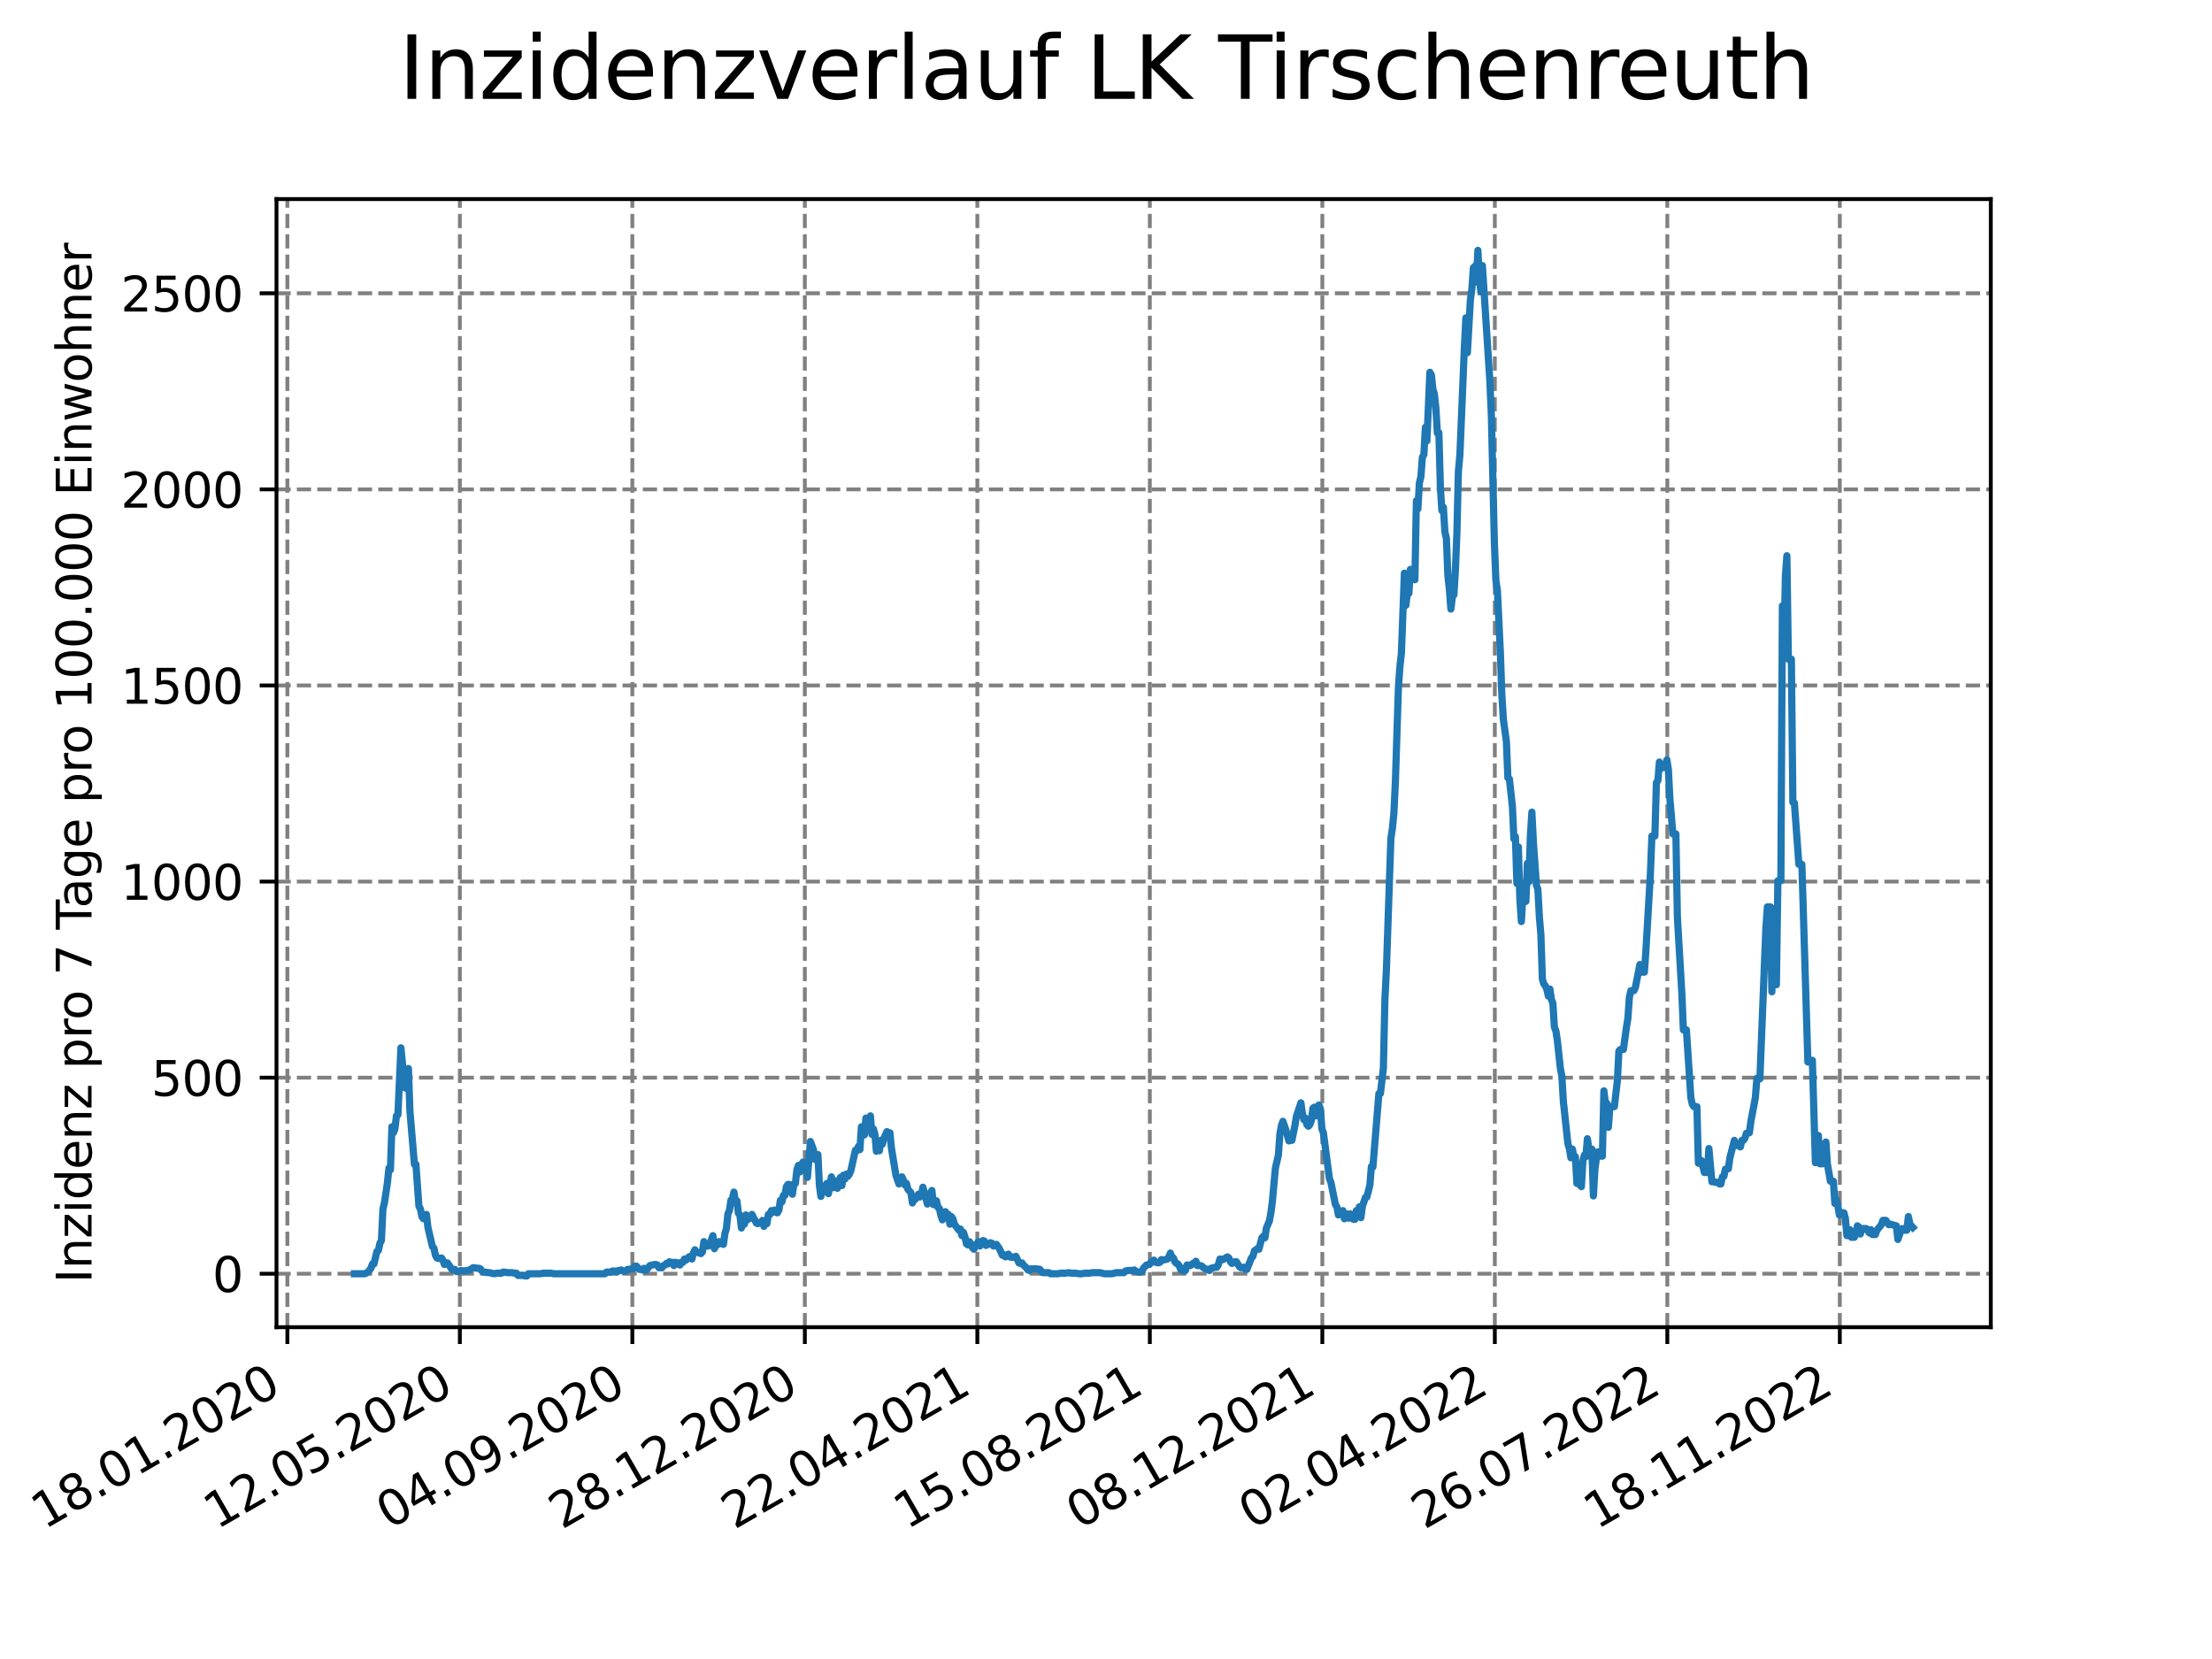 <?xml version="1.0" encoding="utf-8" standalone="no"?>
<!DOCTYPE svg PUBLIC "-//W3C//DTD SVG 1.1//EN"
  "http://www.w3.org/Graphics/SVG/1.1/DTD/svg11.dtd">
<svg xmlns:xlink="http://www.w3.org/1999/xlink" width="460.8pt" height="345.6pt" viewBox="0 0 460.8 345.6" xmlns="http://www.w3.org/2000/svg" version="1.1">
 <defs>
  <style type="text/css">*{stroke-linejoin: round; stroke-linecap: butt}</style>
 </defs>
 <g id="figure_1">
  <g id="patch_1">
   <path d="M 0 345.6 
L 460.8 345.6 
L 460.8 0 
L 0 0 
z
" style="fill: #ffffff"/>
  </g>
  <g id="axes_1">
   <g id="patch_2">
    <path d="M 57.6 276.48 
L 414.72 276.48 
L 414.72 41.472 
L 57.6 41.472 
z
" style="fill: #ffffff"/>
   </g>
   <g id="matplotlib.axis_1">
    <g id="xtick_1">
     <g id="line2d_1">
      <path d="M 59.863 276.48 
L 59.863 41.472 
" clip-path="url(#p3a2ed2e596)" style="fill: none; stroke-dasharray: 2.96,1.28; stroke-dashoffset: 0; stroke: #808080; stroke-width: 0.8"/>
     </g>
     <g id="line2d_2">
      <defs>
       <path id="mbf91fbd30d" d="M 0 0 
L 0 3.5 
" style="stroke: #000000; stroke-width: 0.8"/>
      </defs>
      <g>
       <use xlink:href="#mbf91fbd30d" x="59.863" y="276.48" style="stroke: #000000; stroke-width: 0.8"/>
      </g>
     </g>
     <g id="text_1">
      <!-- 18.01.2020 -->
      <g transform="translate(9.238 318.689) rotate(-30) scale(0.1 -0.1)">
       <defs>
        <path id="DejaVuSans-31" d="M 794 531 
L 1825 531 
L 1825 4091 
L 703 3866 
L 703 4441 
L 1819 4666 
L 2450 4666 
L 2450 531 
L 3481 531 
L 3481 0 
L 794 0 
L 794 531 
z
" transform="scale(0.016)"/>
        <path id="DejaVuSans-38" d="M 2034 2216 
Q 1584 2216 1326 1975 
Q 1069 1734 1069 1313 
Q 1069 891 1326 650 
Q 1584 409 2034 409 
Q 2484 409 2743 651 
Q 3003 894 3003 1313 
Q 3003 1734 2745 1975 
Q 2488 2216 2034 2216 
z
M 1403 2484 
Q 997 2584 770 2862 
Q 544 3141 544 3541 
Q 544 4100 942 4425 
Q 1341 4750 2034 4750 
Q 2731 4750 3128 4425 
Q 3525 4100 3525 3541 
Q 3525 3141 3298 2862 
Q 3072 2584 2669 2484 
Q 3125 2378 3379 2068 
Q 3634 1759 3634 1313 
Q 3634 634 3220 271 
Q 2806 -91 2034 -91 
Q 1263 -91 848 271 
Q 434 634 434 1313 
Q 434 1759 690 2068 
Q 947 2378 1403 2484 
z
M 1172 3481 
Q 1172 3119 1398 2916 
Q 1625 2713 2034 2713 
Q 2441 2713 2670 2916 
Q 2900 3119 2900 3481 
Q 2900 3844 2670 4047 
Q 2441 4250 2034 4250 
Q 1625 4250 1398 4047 
Q 1172 3844 1172 3481 
z
" transform="scale(0.016)"/>
        <path id="DejaVuSans-2e" d="M 684 794 
L 1344 794 
L 1344 0 
L 684 0 
L 684 794 
z
" transform="scale(0.016)"/>
        <path id="DejaVuSans-30" d="M 2034 4250 
Q 1547 4250 1301 3770 
Q 1056 3291 1056 2328 
Q 1056 1369 1301 889 
Q 1547 409 2034 409 
Q 2525 409 2770 889 
Q 3016 1369 3016 2328 
Q 3016 3291 2770 3770 
Q 2525 4250 2034 4250 
z
M 2034 4750 
Q 2819 4750 3233 4129 
Q 3647 3509 3647 2328 
Q 3647 1150 3233 529 
Q 2819 -91 2034 -91 
Q 1250 -91 836 529 
Q 422 1150 422 2328 
Q 422 3509 836 4129 
Q 1250 4750 2034 4750 
z
" transform="scale(0.016)"/>
        <path id="DejaVuSans-32" d="M 1228 531 
L 3431 531 
L 3431 0 
L 469 0 
L 469 531 
Q 828 903 1448 1529 
Q 2069 2156 2228 2338 
Q 2531 2678 2651 2914 
Q 2772 3150 2772 3378 
Q 2772 3750 2511 3984 
Q 2250 4219 1831 4219 
Q 1534 4219 1204 4116 
Q 875 4013 500 3803 
L 500 4441 
Q 881 4594 1212 4672 
Q 1544 4750 1819 4750 
Q 2544 4750 2975 4387 
Q 3406 4025 3406 3419 
Q 3406 3131 3298 2873 
Q 3191 2616 2906 2266 
Q 2828 2175 2409 1742 
Q 1991 1309 1228 531 
z
" transform="scale(0.016)"/>
       </defs>
       <use xlink:href="#DejaVuSans-31"/>
       <use xlink:href="#DejaVuSans-38" x="63.623"/>
       <use xlink:href="#DejaVuSans-2e" x="127.246"/>
       <use xlink:href="#DejaVuSans-30" x="159.033"/>
       <use xlink:href="#DejaVuSans-31" x="222.656"/>
       <use xlink:href="#DejaVuSans-2e" x="286.279"/>
       <use xlink:href="#DejaVuSans-32" x="318.066"/>
       <use xlink:href="#DejaVuSans-30" x="381.689"/>
       <use xlink:href="#DejaVuSans-32" x="445.312"/>
       <use xlink:href="#DejaVuSans-30" x="508.936"/>
      </g>
     </g>
    </g>
    <g id="xtick_2">
     <g id="line2d_3">
      <path d="M 95.797 276.48 
L 95.797 41.472 
" clip-path="url(#p3a2ed2e596)" style="fill: none; stroke-dasharray: 2.96,1.28; stroke-dashoffset: 0; stroke: #808080; stroke-width: 0.8"/>
     </g>
     <g id="line2d_4">
      <g>
       <use xlink:href="#mbf91fbd30d" x="95.797" y="276.48" style="stroke: #000000; stroke-width: 0.8"/>
      </g>
     </g>
     <g id="text_2">
      <!-- 12.05.2020 -->
      <g transform="translate(45.171 318.689) rotate(-30) scale(0.1 -0.1)">
       <defs>
        <path id="DejaVuSans-35" d="M 691 4666 
L 3169 4666 
L 3169 4134 
L 1269 4134 
L 1269 2991 
Q 1406 3038 1543 3061 
Q 1681 3084 1819 3084 
Q 2600 3084 3056 2656 
Q 3513 2228 3513 1497 
Q 3513 744 3044 326 
Q 2575 -91 1722 -91 
Q 1428 -91 1123 -41 
Q 819 9 494 109 
L 494 744 
Q 775 591 1075 516 
Q 1375 441 1709 441 
Q 2250 441 2565 725 
Q 2881 1009 2881 1497 
Q 2881 1984 2565 2268 
Q 2250 2553 1709 2553 
Q 1456 2553 1204 2497 
Q 953 2441 691 2322 
L 691 4666 
z
" transform="scale(0.016)"/>
       </defs>
       <use xlink:href="#DejaVuSans-31"/>
       <use xlink:href="#DejaVuSans-32" x="63.623"/>
       <use xlink:href="#DejaVuSans-2e" x="127.246"/>
       <use xlink:href="#DejaVuSans-30" x="159.033"/>
       <use xlink:href="#DejaVuSans-35" x="222.656"/>
       <use xlink:href="#DejaVuSans-2e" x="286.279"/>
       <use xlink:href="#DejaVuSans-32" x="318.066"/>
       <use xlink:href="#DejaVuSans-30" x="381.689"/>
       <use xlink:href="#DejaVuSans-32" x="445.312"/>
       <use xlink:href="#DejaVuSans-30" x="508.936"/>
      </g>
     </g>
    </g>
    <g id="xtick_3">
     <g id="line2d_5">
      <path d="M 131.73 276.48 
L 131.73 41.472 
" clip-path="url(#p3a2ed2e596)" style="fill: none; stroke-dasharray: 2.96,1.28; stroke-dashoffset: 0; stroke: #808080; stroke-width: 0.8"/>
     </g>
     <g id="line2d_6">
      <g>
       <use xlink:href="#mbf91fbd30d" x="131.73" y="276.48" style="stroke: #000000; stroke-width: 0.8"/>
      </g>
     </g>
     <g id="text_3">
      <!-- 04.09.2020 -->
      <g transform="translate(81.105 318.689) rotate(-30) scale(0.1 -0.1)">
       <defs>
        <path id="DejaVuSans-34" d="M 2419 4116 
L 825 1625 
L 2419 1625 
L 2419 4116 
z
M 2253 4666 
L 3047 4666 
L 3047 1625 
L 3713 1625 
L 3713 1100 
L 3047 1100 
L 3047 0 
L 2419 0 
L 2419 1100 
L 313 1100 
L 313 1709 
L 2253 4666 
z
" transform="scale(0.016)"/>
        <path id="DejaVuSans-39" d="M 703 97 
L 703 672 
Q 941 559 1184 500 
Q 1428 441 1663 441 
Q 2288 441 2617 861 
Q 2947 1281 2994 2138 
Q 2813 1869 2534 1725 
Q 2256 1581 1919 1581 
Q 1219 1581 811 2004 
Q 403 2428 403 3163 
Q 403 3881 828 4315 
Q 1253 4750 1959 4750 
Q 2769 4750 3195 4129 
Q 3622 3509 3622 2328 
Q 3622 1225 3098 567 
Q 2575 -91 1691 -91 
Q 1453 -91 1209 -44 
Q 966 3 703 97 
z
M 1959 2075 
Q 2384 2075 2632 2365 
Q 2881 2656 2881 3163 
Q 2881 3666 2632 3958 
Q 2384 4250 1959 4250 
Q 1534 4250 1286 3958 
Q 1038 3666 1038 3163 
Q 1038 2656 1286 2365 
Q 1534 2075 1959 2075 
z
" transform="scale(0.016)"/>
       </defs>
       <use xlink:href="#DejaVuSans-30"/>
       <use xlink:href="#DejaVuSans-34" x="63.623"/>
       <use xlink:href="#DejaVuSans-2e" x="127.246"/>
       <use xlink:href="#DejaVuSans-30" x="159.033"/>
       <use xlink:href="#DejaVuSans-39" x="222.656"/>
       <use xlink:href="#DejaVuSans-2e" x="286.279"/>
       <use xlink:href="#DejaVuSans-32" x="318.066"/>
       <use xlink:href="#DejaVuSans-30" x="381.689"/>
       <use xlink:href="#DejaVuSans-32" x="445.312"/>
       <use xlink:href="#DejaVuSans-30" x="508.936"/>
      </g>
     </g>
    </g>
    <g id="xtick_4">
     <g id="line2d_7">
      <path d="M 167.664 276.48 
L 167.664 41.472 
" clip-path="url(#p3a2ed2e596)" style="fill: none; stroke-dasharray: 2.96,1.28; stroke-dashoffset: 0; stroke: #808080; stroke-width: 0.8"/>
     </g>
     <g id="line2d_8">
      <g>
       <use xlink:href="#mbf91fbd30d" x="167.664" y="276.48" style="stroke: #000000; stroke-width: 0.8"/>
      </g>
     </g>
     <g id="text_4">
      <!-- 28.12.2020 -->
      <g transform="translate(117.039 318.689) rotate(-30) scale(0.1 -0.1)">
       <use xlink:href="#DejaVuSans-32"/>
       <use xlink:href="#DejaVuSans-38" x="63.623"/>
       <use xlink:href="#DejaVuSans-2e" x="127.246"/>
       <use xlink:href="#DejaVuSans-31" x="159.033"/>
       <use xlink:href="#DejaVuSans-32" x="222.656"/>
       <use xlink:href="#DejaVuSans-2e" x="286.279"/>
       <use xlink:href="#DejaVuSans-32" x="318.066"/>
       <use xlink:href="#DejaVuSans-30" x="381.689"/>
       <use xlink:href="#DejaVuSans-32" x="445.312"/>
       <use xlink:href="#DejaVuSans-30" x="508.936"/>
      </g>
     </g>
    </g>
    <g id="xtick_5">
     <g id="line2d_9">
      <path d="M 203.598 276.48 
L 203.598 41.472 
" clip-path="url(#p3a2ed2e596)" style="fill: none; stroke-dasharray: 2.96,1.28; stroke-dashoffset: 0; stroke: #808080; stroke-width: 0.8"/>
     </g>
     <g id="line2d_10">
      <g>
       <use xlink:href="#mbf91fbd30d" x="203.598" y="276.48" style="stroke: #000000; stroke-width: 0.8"/>
      </g>
     </g>
     <g id="text_5">
      <!-- 22.04.2021 -->
      <g transform="translate(152.973 318.689) rotate(-30) scale(0.1 -0.1)">
       <use xlink:href="#DejaVuSans-32"/>
       <use xlink:href="#DejaVuSans-32" x="63.623"/>
       <use xlink:href="#DejaVuSans-2e" x="127.246"/>
       <use xlink:href="#DejaVuSans-30" x="159.033"/>
       <use xlink:href="#DejaVuSans-34" x="222.656"/>
       <use xlink:href="#DejaVuSans-2e" x="286.279"/>
       <use xlink:href="#DejaVuSans-32" x="318.066"/>
       <use xlink:href="#DejaVuSans-30" x="381.689"/>
       <use xlink:href="#DejaVuSans-32" x="445.312"/>
       <use xlink:href="#DejaVuSans-31" x="508.936"/>
      </g>
     </g>
    </g>
    <g id="xtick_6">
     <g id="line2d_11">
      <path d="M 239.532 276.48 
L 239.532 41.472 
" clip-path="url(#p3a2ed2e596)" style="fill: none; stroke-dasharray: 2.96,1.28; stroke-dashoffset: 0; stroke: #808080; stroke-width: 0.8"/>
     </g>
     <g id="line2d_12">
      <g>
       <use xlink:href="#mbf91fbd30d" x="239.532" y="276.48" style="stroke: #000000; stroke-width: 0.8"/>
      </g>
     </g>
     <g id="text_6">
      <!-- 15.08.2021 -->
      <g transform="translate(188.907 318.689) rotate(-30) scale(0.1 -0.1)">
       <use xlink:href="#DejaVuSans-31"/>
       <use xlink:href="#DejaVuSans-35" x="63.623"/>
       <use xlink:href="#DejaVuSans-2e" x="127.246"/>
       <use xlink:href="#DejaVuSans-30" x="159.033"/>
       <use xlink:href="#DejaVuSans-38" x="222.656"/>
       <use xlink:href="#DejaVuSans-2e" x="286.279"/>
       <use xlink:href="#DejaVuSans-32" x="318.066"/>
       <use xlink:href="#DejaVuSans-30" x="381.689"/>
       <use xlink:href="#DejaVuSans-32" x="445.312"/>
       <use xlink:href="#DejaVuSans-31" x="508.936"/>
      </g>
     </g>
    </g>
    <g id="xtick_7">
     <g id="line2d_13">
      <path d="M 275.466 276.48 
L 275.466 41.472 
" clip-path="url(#p3a2ed2e596)" style="fill: none; stroke-dasharray: 2.96,1.28; stroke-dashoffset: 0; stroke: #808080; stroke-width: 0.8"/>
     </g>
     <g id="line2d_14">
      <g>
       <use xlink:href="#mbf91fbd30d" x="275.466" y="276.48" style="stroke: #000000; stroke-width: 0.8"/>
      </g>
     </g>
     <g id="text_7">
      <!-- 08.12.2021 -->
      <g transform="translate(224.841 318.689) rotate(-30) scale(0.1 -0.1)">
       <use xlink:href="#DejaVuSans-30"/>
       <use xlink:href="#DejaVuSans-38" x="63.623"/>
       <use xlink:href="#DejaVuSans-2e" x="127.246"/>
       <use xlink:href="#DejaVuSans-31" x="159.033"/>
       <use xlink:href="#DejaVuSans-32" x="222.656"/>
       <use xlink:href="#DejaVuSans-2e" x="286.279"/>
       <use xlink:href="#DejaVuSans-32" x="318.066"/>
       <use xlink:href="#DejaVuSans-30" x="381.689"/>
       <use xlink:href="#DejaVuSans-32" x="445.312"/>
       <use xlink:href="#DejaVuSans-31" x="508.936"/>
      </g>
     </g>
    </g>
    <g id="xtick_8">
     <g id="line2d_15">
      <path d="M 311.4 276.48 
L 311.4 41.472 
" clip-path="url(#p3a2ed2e596)" style="fill: none; stroke-dasharray: 2.96,1.28; stroke-dashoffset: 0; stroke: #808080; stroke-width: 0.8"/>
     </g>
     <g id="line2d_16">
      <g>
       <use xlink:href="#mbf91fbd30d" x="311.4" y="276.48" style="stroke: #000000; stroke-width: 0.8"/>
      </g>
     </g>
     <g id="text_8">
      <!-- 02.04.2022 -->
      <g transform="translate(260.775 318.689) rotate(-30) scale(0.1 -0.1)">
       <use xlink:href="#DejaVuSans-30"/>
       <use xlink:href="#DejaVuSans-32" x="63.623"/>
       <use xlink:href="#DejaVuSans-2e" x="127.246"/>
       <use xlink:href="#DejaVuSans-30" x="159.033"/>
       <use xlink:href="#DejaVuSans-34" x="222.656"/>
       <use xlink:href="#DejaVuSans-2e" x="286.279"/>
       <use xlink:href="#DejaVuSans-32" x="318.066"/>
       <use xlink:href="#DejaVuSans-30" x="381.689"/>
       <use xlink:href="#DejaVuSans-32" x="445.312"/>
       <use xlink:href="#DejaVuSans-32" x="508.936"/>
      </g>
     </g>
    </g>
    <g id="xtick_9">
     <g id="line2d_17">
      <path d="M 347.334 276.48 
L 347.334 41.472 
" clip-path="url(#p3a2ed2e596)" style="fill: none; stroke-dasharray: 2.96,1.28; stroke-dashoffset: 0; stroke: #808080; stroke-width: 0.8"/>
     </g>
     <g id="line2d_18">
      <g>
       <use xlink:href="#mbf91fbd30d" x="347.334" y="276.48" style="stroke: #000000; stroke-width: 0.8"/>
      </g>
     </g>
     <g id="text_9">
      <!-- 26.07.2022 -->
      <g transform="translate(296.708 318.689) rotate(-30) scale(0.1 -0.1)">
       <defs>
        <path id="DejaVuSans-36" d="M 2113 2584 
Q 1688 2584 1439 2293 
Q 1191 2003 1191 1497 
Q 1191 994 1439 701 
Q 1688 409 2113 409 
Q 2538 409 2786 701 
Q 3034 994 3034 1497 
Q 3034 2003 2786 2293 
Q 2538 2584 2113 2584 
z
M 3366 4563 
L 3366 3988 
Q 3128 4100 2886 4159 
Q 2644 4219 2406 4219 
Q 1781 4219 1451 3797 
Q 1122 3375 1075 2522 
Q 1259 2794 1537 2939 
Q 1816 3084 2150 3084 
Q 2853 3084 3261 2657 
Q 3669 2231 3669 1497 
Q 3669 778 3244 343 
Q 2819 -91 2113 -91 
Q 1303 -91 875 529 
Q 447 1150 447 2328 
Q 447 3434 972 4092 
Q 1497 4750 2381 4750 
Q 2619 4750 2861 4703 
Q 3103 4656 3366 4563 
z
" transform="scale(0.016)"/>
        <path id="DejaVuSans-37" d="M 525 4666 
L 3525 4666 
L 3525 4397 
L 1831 0 
L 1172 0 
L 2766 4134 
L 525 4134 
L 525 4666 
z
" transform="scale(0.016)"/>
       </defs>
       <use xlink:href="#DejaVuSans-32"/>
       <use xlink:href="#DejaVuSans-36" x="63.623"/>
       <use xlink:href="#DejaVuSans-2e" x="127.246"/>
       <use xlink:href="#DejaVuSans-30" x="159.033"/>
       <use xlink:href="#DejaVuSans-37" x="222.656"/>
       <use xlink:href="#DejaVuSans-2e" x="286.279"/>
       <use xlink:href="#DejaVuSans-32" x="318.066"/>
       <use xlink:href="#DejaVuSans-30" x="381.689"/>
       <use xlink:href="#DejaVuSans-32" x="445.312"/>
       <use xlink:href="#DejaVuSans-32" x="508.936"/>
      </g>
     </g>
    </g>
    <g id="xtick_10">
     <g id="line2d_19">
      <path d="M 383.267 276.48 
L 383.267 41.472 
" clip-path="url(#p3a2ed2e596)" style="fill: none; stroke-dasharray: 2.96,1.28; stroke-dashoffset: 0; stroke: #808080; stroke-width: 0.8"/>
     </g>
     <g id="line2d_20">
      <g>
       <use xlink:href="#mbf91fbd30d" x="383.267" y="276.48" style="stroke: #000000; stroke-width: 0.8"/>
      </g>
     </g>
     <g id="text_10">
      <!-- 18.11.2022 -->
      <g transform="translate(332.642 318.689) rotate(-30) scale(0.1 -0.1)">
       <use xlink:href="#DejaVuSans-31"/>
       <use xlink:href="#DejaVuSans-38" x="63.623"/>
       <use xlink:href="#DejaVuSans-2e" x="127.246"/>
       <use xlink:href="#DejaVuSans-31" x="159.033"/>
       <use xlink:href="#DejaVuSans-31" x="222.656"/>
       <use xlink:href="#DejaVuSans-2e" x="286.279"/>
       <use xlink:href="#DejaVuSans-32" x="318.066"/>
       <use xlink:href="#DejaVuSans-30" x="381.689"/>
       <use xlink:href="#DejaVuSans-32" x="445.312"/>
       <use xlink:href="#DejaVuSans-32" x="508.936"/>
      </g>
     </g>
    </g>
   </g>
   <g id="matplotlib.axis_2">
    <g id="ytick_1">
     <g id="line2d_21">
      <path d="M 57.6 265.344 
L 414.72 265.344 
" clip-path="url(#p3a2ed2e596)" style="fill: none; stroke-dasharray: 2.96,1.28; stroke-dashoffset: 0; stroke: #808080; stroke-width: 0.8"/>
     </g>
     <g id="line2d_22">
      <defs>
       <path id="mf538a5639c" d="M 0 0 
L -3.5 0 
" style="stroke: #000000; stroke-width: 0.8"/>
      </defs>
      <g>
       <use xlink:href="#mf538a5639c" x="57.6" y="265.344" style="stroke: #000000; stroke-width: 0.8"/>
      </g>
     </g>
     <g id="text_11">
      <!-- 0 -->
      <g transform="translate(44.237 269.143) scale(0.1 -0.1)">
       <use xlink:href="#DejaVuSans-30"/>
      </g>
     </g>
    </g>
    <g id="ytick_2">
     <g id="line2d_23">
      <path d="M 57.6 224.495 
L 414.72 224.495 
" clip-path="url(#p3a2ed2e596)" style="fill: none; stroke-dasharray: 2.96,1.28; stroke-dashoffset: 0; stroke: #808080; stroke-width: 0.8"/>
     </g>
     <g id="line2d_24">
      <g>
       <use xlink:href="#mf538a5639c" x="57.6" y="224.495" style="stroke: #000000; stroke-width: 0.8"/>
      </g>
     </g>
     <g id="text_12">
      <!-- 500 -->
      <g transform="translate(31.512 228.294) scale(0.1 -0.1)">
       <use xlink:href="#DejaVuSans-35"/>
       <use xlink:href="#DejaVuSans-30" x="63.623"/>
       <use xlink:href="#DejaVuSans-30" x="127.246"/>
      </g>
     </g>
    </g>
    <g id="ytick_3">
     <g id="line2d_25">
      <path d="M 57.6 183.645 
L 414.72 183.645 
" clip-path="url(#p3a2ed2e596)" style="fill: none; stroke-dasharray: 2.96,1.28; stroke-dashoffset: 0; stroke: #808080; stroke-width: 0.8"/>
     </g>
     <g id="line2d_26">
      <g>
       <use xlink:href="#mf538a5639c" x="57.6" y="183.645" style="stroke: #000000; stroke-width: 0.8"/>
      </g>
     </g>
     <g id="text_13">
      <!-- 1000 -->
      <g transform="translate(25.15 187.444) scale(0.1 -0.1)">
       <use xlink:href="#DejaVuSans-31"/>
       <use xlink:href="#DejaVuSans-30" x="63.623"/>
       <use xlink:href="#DejaVuSans-30" x="127.246"/>
       <use xlink:href="#DejaVuSans-30" x="190.869"/>
      </g>
     </g>
    </g>
    <g id="ytick_4">
     <g id="line2d_27">
      <path d="M 57.6 142.795 
L 414.72 142.795 
" clip-path="url(#p3a2ed2e596)" style="fill: none; stroke-dasharray: 2.96,1.28; stroke-dashoffset: 0; stroke: #808080; stroke-width: 0.8"/>
     </g>
     <g id="line2d_28">
      <g>
       <use xlink:href="#mf538a5639c" x="57.6" y="142.795" style="stroke: #000000; stroke-width: 0.8"/>
      </g>
     </g>
     <g id="text_14">
      <!-- 1500 -->
      <g transform="translate(25.15 146.594) scale(0.1 -0.1)">
       <use xlink:href="#DejaVuSans-31"/>
       <use xlink:href="#DejaVuSans-35" x="63.623"/>
       <use xlink:href="#DejaVuSans-30" x="127.246"/>
       <use xlink:href="#DejaVuSans-30" x="190.869"/>
      </g>
     </g>
    </g>
    <g id="ytick_5">
     <g id="line2d_29">
      <path d="M 57.6 101.945 
L 414.72 101.945 
" clip-path="url(#p3a2ed2e596)" style="fill: none; stroke-dasharray: 2.96,1.28; stroke-dashoffset: 0; stroke: #808080; stroke-width: 0.8"/>
     </g>
     <g id="line2d_30">
      <g>
       <use xlink:href="#mf538a5639c" x="57.6" y="101.945" style="stroke: #000000; stroke-width: 0.8"/>
      </g>
     </g>
     <g id="text_15">
      <!-- 2000 -->
      <g transform="translate(25.15 105.745) scale(0.1 -0.1)">
       <use xlink:href="#DejaVuSans-32"/>
       <use xlink:href="#DejaVuSans-30" x="63.623"/>
       <use xlink:href="#DejaVuSans-30" x="127.246"/>
       <use xlink:href="#DejaVuSans-30" x="190.869"/>
      </g>
     </g>
    </g>
    <g id="ytick_6">
     <g id="line2d_31">
      <path d="M 57.6 61.096 
L 414.72 61.096 
" clip-path="url(#p3a2ed2e596)" style="fill: none; stroke-dasharray: 2.96,1.28; stroke-dashoffset: 0; stroke: #808080; stroke-width: 0.8"/>
     </g>
     <g id="line2d_32">
      <g>
       <use xlink:href="#mf538a5639c" x="57.6" y="61.096" style="stroke: #000000; stroke-width: 0.8"/>
      </g>
     </g>
     <g id="text_16">
      <!-- 2500 -->
      <g transform="translate(25.15 64.895) scale(0.1 -0.1)">
       <use xlink:href="#DejaVuSans-32"/>
       <use xlink:href="#DejaVuSans-35" x="63.623"/>
       <use xlink:href="#DejaVuSans-30" x="127.246"/>
       <use xlink:href="#DejaVuSans-30" x="190.869"/>
      </g>
     </g>
    </g>
    <g id="text_17">
     <!-- Inzidenz pro 7 Tage pro 100.000 Einwohner -->
     <g transform="translate(19.07 267.301) rotate(-90) scale(0.1 -0.1)">
      <defs>
       <path id="DejaVuSans-49" d="M 628 4666 
L 1259 4666 
L 1259 0 
L 628 0 
L 628 4666 
z
" transform="scale(0.016)"/>
       <path id="DejaVuSans-6e" d="M 3513 2113 
L 3513 0 
L 2938 0 
L 2938 2094 
Q 2938 2591 2744 2837 
Q 2550 3084 2163 3084 
Q 1697 3084 1428 2787 
Q 1159 2491 1159 1978 
L 1159 0 
L 581 0 
L 581 3500 
L 1159 3500 
L 1159 2956 
Q 1366 3272 1645 3428 
Q 1925 3584 2291 3584 
Q 2894 3584 3203 3211 
Q 3513 2838 3513 2113 
z
" transform="scale(0.016)"/>
       <path id="DejaVuSans-7a" d="M 353 3500 
L 3084 3500 
L 3084 2975 
L 922 459 
L 3084 459 
L 3084 0 
L 275 0 
L 275 525 
L 2438 3041 
L 353 3041 
L 353 3500 
z
" transform="scale(0.016)"/>
       <path id="DejaVuSans-69" d="M 603 3500 
L 1178 3500 
L 1178 0 
L 603 0 
L 603 3500 
z
M 603 4863 
L 1178 4863 
L 1178 4134 
L 603 4134 
L 603 4863 
z
" transform="scale(0.016)"/>
       <path id="DejaVuSans-64" d="M 2906 2969 
L 2906 4863 
L 3481 4863 
L 3481 0 
L 2906 0 
L 2906 525 
Q 2725 213 2448 61 
Q 2172 -91 1784 -91 
Q 1150 -91 751 415 
Q 353 922 353 1747 
Q 353 2572 751 3078 
Q 1150 3584 1784 3584 
Q 2172 3584 2448 3432 
Q 2725 3281 2906 2969 
z
M 947 1747 
Q 947 1113 1208 752 
Q 1469 391 1925 391 
Q 2381 391 2643 752 
Q 2906 1113 2906 1747 
Q 2906 2381 2643 2742 
Q 2381 3103 1925 3103 
Q 1469 3103 1208 2742 
Q 947 2381 947 1747 
z
" transform="scale(0.016)"/>
       <path id="DejaVuSans-65" d="M 3597 1894 
L 3597 1613 
L 953 1613 
Q 991 1019 1311 708 
Q 1631 397 2203 397 
Q 2534 397 2845 478 
Q 3156 559 3463 722 
L 3463 178 
Q 3153 47 2828 -22 
Q 2503 -91 2169 -91 
Q 1331 -91 842 396 
Q 353 884 353 1716 
Q 353 2575 817 3079 
Q 1281 3584 2069 3584 
Q 2775 3584 3186 3129 
Q 3597 2675 3597 1894 
z
M 3022 2063 
Q 3016 2534 2758 2815 
Q 2500 3097 2075 3097 
Q 1594 3097 1305 2825 
Q 1016 2553 972 2059 
L 3022 2063 
z
" transform="scale(0.016)"/>
       <path id="DejaVuSans-20" transform="scale(0.016)"/>
       <path id="DejaVuSans-70" d="M 1159 525 
L 1159 -1331 
L 581 -1331 
L 581 3500 
L 1159 3500 
L 1159 2969 
Q 1341 3281 1617 3432 
Q 1894 3584 2278 3584 
Q 2916 3584 3314 3078 
Q 3713 2572 3713 1747 
Q 3713 922 3314 415 
Q 2916 -91 2278 -91 
Q 1894 -91 1617 61 
Q 1341 213 1159 525 
z
M 3116 1747 
Q 3116 2381 2855 2742 
Q 2594 3103 2138 3103 
Q 1681 3103 1420 2742 
Q 1159 2381 1159 1747 
Q 1159 1113 1420 752 
Q 1681 391 2138 391 
Q 2594 391 2855 752 
Q 3116 1113 3116 1747 
z
" transform="scale(0.016)"/>
       <path id="DejaVuSans-72" d="M 2631 2963 
Q 2534 3019 2420 3045 
Q 2306 3072 2169 3072 
Q 1681 3072 1420 2755 
Q 1159 2438 1159 1844 
L 1159 0 
L 581 0 
L 581 3500 
L 1159 3500 
L 1159 2956 
Q 1341 3275 1631 3429 
Q 1922 3584 2338 3584 
Q 2397 3584 2469 3576 
Q 2541 3569 2628 3553 
L 2631 2963 
z
" transform="scale(0.016)"/>
       <path id="DejaVuSans-6f" d="M 1959 3097 
Q 1497 3097 1228 2736 
Q 959 2375 959 1747 
Q 959 1119 1226 758 
Q 1494 397 1959 397 
Q 2419 397 2687 759 
Q 2956 1122 2956 1747 
Q 2956 2369 2687 2733 
Q 2419 3097 1959 3097 
z
M 1959 3584 
Q 2709 3584 3137 3096 
Q 3566 2609 3566 1747 
Q 3566 888 3137 398 
Q 2709 -91 1959 -91 
Q 1206 -91 779 398 
Q 353 888 353 1747 
Q 353 2609 779 3096 
Q 1206 3584 1959 3584 
z
" transform="scale(0.016)"/>
       <path id="DejaVuSans-54" d="M -19 4666 
L 3928 4666 
L 3928 4134 
L 2272 4134 
L 2272 0 
L 1638 0 
L 1638 4134 
L -19 4134 
L -19 4666 
z
" transform="scale(0.016)"/>
       <path id="DejaVuSans-61" d="M 2194 1759 
Q 1497 1759 1228 1600 
Q 959 1441 959 1056 
Q 959 750 1161 570 
Q 1363 391 1709 391 
Q 2188 391 2477 730 
Q 2766 1069 2766 1631 
L 2766 1759 
L 2194 1759 
z
M 3341 1997 
L 3341 0 
L 2766 0 
L 2766 531 
Q 2569 213 2275 61 
Q 1981 -91 1556 -91 
Q 1019 -91 701 211 
Q 384 513 384 1019 
Q 384 1609 779 1909 
Q 1175 2209 1959 2209 
L 2766 2209 
L 2766 2266 
Q 2766 2663 2505 2880 
Q 2244 3097 1772 3097 
Q 1472 3097 1187 3025 
Q 903 2953 641 2809 
L 641 3341 
Q 956 3463 1253 3523 
Q 1550 3584 1831 3584 
Q 2591 3584 2966 3190 
Q 3341 2797 3341 1997 
z
" transform="scale(0.016)"/>
       <path id="DejaVuSans-67" d="M 2906 1791 
Q 2906 2416 2648 2759 
Q 2391 3103 1925 3103 
Q 1463 3103 1205 2759 
Q 947 2416 947 1791 
Q 947 1169 1205 825 
Q 1463 481 1925 481 
Q 2391 481 2648 825 
Q 2906 1169 2906 1791 
z
M 3481 434 
Q 3481 -459 3084 -895 
Q 2688 -1331 1869 -1331 
Q 1566 -1331 1297 -1286 
Q 1028 -1241 775 -1147 
L 775 -588 
Q 1028 -725 1275 -790 
Q 1522 -856 1778 -856 
Q 2344 -856 2625 -561 
Q 2906 -266 2906 331 
L 2906 616 
Q 2728 306 2450 153 
Q 2172 0 1784 0 
Q 1141 0 747 490 
Q 353 981 353 1791 
Q 353 2603 747 3093 
Q 1141 3584 1784 3584 
Q 2172 3584 2450 3431 
Q 2728 3278 2906 2969 
L 2906 3500 
L 3481 3500 
L 3481 434 
z
" transform="scale(0.016)"/>
       <path id="DejaVuSans-45" d="M 628 4666 
L 3578 4666 
L 3578 4134 
L 1259 4134 
L 1259 2753 
L 3481 2753 
L 3481 2222 
L 1259 2222 
L 1259 531 
L 3634 531 
L 3634 0 
L 628 0 
L 628 4666 
z
" transform="scale(0.016)"/>
       <path id="DejaVuSans-77" d="M 269 3500 
L 844 3500 
L 1563 769 
L 2278 3500 
L 2956 3500 
L 3675 769 
L 4391 3500 
L 4966 3500 
L 4050 0 
L 3372 0 
L 2619 2869 
L 1863 0 
L 1184 0 
L 269 3500 
z
" transform="scale(0.016)"/>
       <path id="DejaVuSans-68" d="M 3513 2113 
L 3513 0 
L 2938 0 
L 2938 2094 
Q 2938 2591 2744 2837 
Q 2550 3084 2163 3084 
Q 1697 3084 1428 2787 
Q 1159 2491 1159 1978 
L 1159 0 
L 581 0 
L 581 4863 
L 1159 4863 
L 1159 2956 
Q 1366 3272 1645 3428 
Q 1925 3584 2291 3584 
Q 2894 3584 3203 3211 
Q 3513 2838 3513 2113 
z
" transform="scale(0.016)"/>
      </defs>
      <use xlink:href="#DejaVuSans-49"/>
      <use xlink:href="#DejaVuSans-6e" x="29.492"/>
      <use xlink:href="#DejaVuSans-7a" x="92.871"/>
      <use xlink:href="#DejaVuSans-69" x="145.361"/>
      <use xlink:href="#DejaVuSans-64" x="173.145"/>
      <use xlink:href="#DejaVuSans-65" x="236.621"/>
      <use xlink:href="#DejaVuSans-6e" x="298.145"/>
      <use xlink:href="#DejaVuSans-7a" x="361.523"/>
      <use xlink:href="#DejaVuSans-20" x="414.014"/>
      <use xlink:href="#DejaVuSans-70" x="445.801"/>
      <use xlink:href="#DejaVuSans-72" x="509.277"/>
      <use xlink:href="#DejaVuSans-6f" x="548.141"/>
      <use xlink:href="#DejaVuSans-20" x="609.322"/>
      <use xlink:href="#DejaVuSans-37" x="641.109"/>
      <use xlink:href="#DejaVuSans-20" x="704.732"/>
      <use xlink:href="#DejaVuSans-54" x="736.52"/>
      <use xlink:href="#DejaVuSans-61" x="781.104"/>
      <use xlink:href="#DejaVuSans-67" x="842.383"/>
      <use xlink:href="#DejaVuSans-65" x="905.859"/>
      <use xlink:href="#DejaVuSans-20" x="967.383"/>
      <use xlink:href="#DejaVuSans-70" x="999.17"/>
      <use xlink:href="#DejaVuSans-72" x="1062.646"/>
      <use xlink:href="#DejaVuSans-6f" x="1101.51"/>
      <use xlink:href="#DejaVuSans-20" x="1162.691"/>
      <use xlink:href="#DejaVuSans-31" x="1194.479"/>
      <use xlink:href="#DejaVuSans-30" x="1258.102"/>
      <use xlink:href="#DejaVuSans-30" x="1321.725"/>
      <use xlink:href="#DejaVuSans-2e" x="1385.348"/>
      <use xlink:href="#DejaVuSans-30" x="1417.135"/>
      <use xlink:href="#DejaVuSans-30" x="1480.758"/>
      <use xlink:href="#DejaVuSans-30" x="1544.381"/>
      <use xlink:href="#DejaVuSans-20" x="1608.004"/>
      <use xlink:href="#DejaVuSans-45" x="1639.791"/>
      <use xlink:href="#DejaVuSans-69" x="1702.975"/>
      <use xlink:href="#DejaVuSans-6e" x="1730.758"/>
      <use xlink:href="#DejaVuSans-77" x="1794.137"/>
      <use xlink:href="#DejaVuSans-6f" x="1875.924"/>
      <use xlink:href="#DejaVuSans-68" x="1937.105"/>
      <use xlink:href="#DejaVuSans-6e" x="2000.484"/>
      <use xlink:href="#DejaVuSans-65" x="2063.863"/>
      <use xlink:href="#DejaVuSans-72" x="2125.387"/>
     </g>
    </g>
   </g>
   <g id="line2d_33">
    <path d="M 73.833 265.344 
L 76.02 265.344 
L 76.645 265.004 
L 77.27 264.21 
L 77.582 263.303 
L 77.895 263.303 
L 78.52 260.695 
L 78.832 260.468 
L 79.145 258.994 
L 79.457 258.427 
L 79.77 251.85 
L 80.082 250.602 
L 80.707 246.407 
L 81.019 243.345 
L 81.332 243.685 
L 81.644 234.727 
L 81.957 235.974 
L 82.269 235.18 
L 82.582 232.459 
L 82.894 232.232 
L 83.519 218.284 
L 84.144 224.634 
L 84.457 226.675 
L 84.769 225.655 
L 85.082 222.593 
L 85.394 231.438 
L 86.331 242.551 
L 86.644 242.551 
L 87.269 251.283 
L 87.581 251.85 
L 87.894 253.437 
L 88.206 253.891 
L 88.519 253.551 
L 88.831 252.984 
L 89.144 255.705 
L 90.081 259.674 
L 90.394 260.014 
L 90.706 261.489 
L 91.018 262.056 
L 91.331 262.169 
L 91.956 262.056 
L 92.268 262.509 
L 92.581 263.416 
L 92.893 263.076 
L 93.206 263.076 
L 94.143 264.437 
L 94.456 264.55 
L 94.768 264.437 
L 95.081 264.891 
L 95.706 264.891 
L 96.018 264.664 
L 96.643 264.777 
L 97.268 264.664 
L 97.58 264.664 
L 98.205 264.324 
L 98.518 264.097 
L 98.83 264.097 
L 99.455 264.21 
L 99.768 264.21 
L 100.08 264.324 
L 100.393 264.777 
L 100.705 265.004 
L 101.017 265.004 
L 101.642 265.117 
L 101.955 265.117 
L 102.892 265.344 
L 103.517 265.231 
L 104.455 265.231 
L 104.767 265.004 
L 105.08 265.004 
L 105.704 265.117 
L 106.642 265.117 
L 107.267 265.231 
L 107.579 265.231 
L 107.892 265.684 
L 108.829 265.684 
L 109.454 265.798 
L 109.767 265.798 
L 110.079 265.344 
L 112.579 265.344 
L 113.204 265.231 
L 114.766 265.231 
L 115.391 265.344 
L 126.015 265.344 
L 126.327 265.004 
L 127.265 265.004 
L 127.577 264.777 
L 128.202 264.777 
L 128.515 265.004 
L 128.827 264.664 
L 129.14 264.664 
L 129.452 264.55 
L 129.765 264.777 
L 130.389 264.777 
L 130.702 264.437 
L 131.014 264.437 
L 131.639 264.324 
L 131.952 264.324 
L 132.264 263.757 
L 132.577 263.757 
L 133.202 264.437 
L 133.514 264.437 
L 133.827 264.55 
L 134.139 264.21 
L 134.452 264.664 
L 134.764 264.437 
L 135.389 263.643 
L 136.326 263.416 
L 136.639 263.416 
L 136.951 263.53 
L 137.264 264.097 
L 137.889 264.097 
L 138.201 263.643 
L 138.514 263.53 
L 138.826 263.19 
L 139.139 263.303 
L 139.451 262.849 
L 139.764 263.076 
L 140.076 262.963 
L 140.388 263.643 
L 140.701 262.963 
L 141.013 263.303 
L 141.326 263.076 
L 141.638 263.53 
L 141.951 262.963 
L 142.263 262.963 
L 142.576 262.282 
L 142.888 262.509 
L 143.513 261.829 
L 143.826 261.715 
L 144.138 262.282 
L 144.451 261.035 
L 144.763 260.355 
L 145.075 260.808 
L 146.013 261.148 
L 146.325 260.808 
L 146.638 258.654 
L 146.95 259.674 
L 147.263 259.334 
L 147.575 259.561 
L 147.888 259.107 
L 148.513 257.406 
L 148.825 260.128 
L 149.138 259.221 
L 149.45 259.334 
L 149.763 258.654 
L 150.075 258.767 
L 150.387 259.107 
L 150.7 259.221 
L 151.012 256.953 
L 151.325 255.932 
L 151.637 252.87 
L 151.95 252.19 
L 152.262 250.035 
L 152.575 249.695 
L 152.887 248.334 
L 153.2 250.262 
L 153.512 250.149 
L 153.825 252.757 
L 154.137 253.097 
L 154.45 255.819 
L 154.762 254.458 
L 155.074 255.025 
L 155.387 253.097 
L 155.699 254.118 
L 156.012 253.778 
L 156.324 253.778 
L 156.637 252.984 
L 157.574 254.798 
L 157.887 254.912 
L 158.199 254.685 
L 158.512 254.685 
L 158.824 254.231 
L 159.137 255.479 
L 159.449 254.345 
L 159.762 254.912 
L 160.074 252.984 
L 160.386 252.984 
L 160.699 252.19 
L 161.011 252.53 
L 161.324 252.077 
L 161.636 252.53 
L 161.949 252.644 
L 162.261 252.077 
L 162.574 250.035 
L 162.886 250.376 
L 163.199 249.015 
L 163.511 249.015 
L 163.824 247.2 
L 164.136 246.747 
L 164.449 246.747 
L 165.073 248.788 
L 165.386 246.633 
L 165.698 246.52 
L 166.011 243.685 
L 166.323 242.778 
L 166.636 244.139 
L 166.948 242.664 
L 167.261 242.097 
L 167.573 242.438 
L 167.886 243.005 
L 168.198 245.273 
L 168.823 237.788 
L 169.448 239.489 
L 169.76 241.53 
L 170.385 240.51 
L 170.698 246.974 
L 171.01 249.242 
L 171.323 247.767 
L 172.26 246.52 
L 172.573 248.675 
L 173.198 245.159 
L 173.51 247.427 
L 173.823 245.953 
L 174.448 247.541 
L 174.76 245.953 
L 175.072 245.273 
L 175.385 246.974 
L 175.697 244.819 
L 176.01 245.613 
L 176.322 244.592 
L 176.635 245.046 
L 176.947 244.592 
L 177.26 243.798 
L 178.197 239.603 
L 178.51 239.716 
L 178.822 238.809 
L 179.135 239.489 
L 179.447 234.727 
L 179.759 234.953 
L 180.072 236.427 
L 180.384 232.912 
L 180.697 233.139 
L 181.009 233.026 
L 181.322 232.459 
L 181.634 236.314 
L 181.947 235.18 
L 182.259 236.314 
L 182.572 239.829 
L 182.884 239.262 
L 183.197 239.716 
L 183.509 237.561 
L 183.822 238.355 
L 184.134 237.108 
L 184.759 235.747 
L 185.071 235.974 
L 185.384 235.974 
L 185.696 239.149 
L 186.634 244.819 
L 187.259 246.633 
L 187.571 246.407 
L 187.884 245.159 
L 188.196 245.84 
L 188.509 246.86 
L 188.821 246.52 
L 189.134 247.767 
L 189.758 248.448 
L 190.071 250.602 
L 190.383 249.922 
L 190.696 249.809 
L 191.321 248.788 
L 191.633 249.355 
L 191.946 248.901 
L 192.258 247.314 
L 193.196 250.829 
L 193.821 248.561 
L 194.133 247.994 
L 194.445 250.943 
L 195.07 250.149 
L 195.383 251.51 
L 195.695 251.736 
L 196.008 253.211 
L 196.32 254.118 
L 196.633 252.53 
L 196.945 252.417 
L 197.258 253.097 
L 197.57 252.984 
L 197.883 255.025 
L 198.195 253.437 
L 198.508 253.891 
L 198.82 255.025 
L 199.757 256.272 
L 200.07 256.046 
L 200.382 257.406 
L 200.695 256.726 
L 201.007 257.633 
L 201.32 259.107 
L 201.632 259.334 
L 201.945 258.654 
L 202.257 259.107 
L 202.57 259.901 
L 202.882 260.241 
L 203.507 259.107 
L 203.82 258.654 
L 204.132 259.561 
L 204.444 259.107 
L 204.757 258.427 
L 205.069 258.54 
L 205.382 259.447 
L 205.694 259.221 
L 206.007 259.221 
L 206.319 258.88 
L 206.632 258.994 
L 206.944 259.561 
L 207.569 259.221 
L 208.194 260.128 
L 208.819 261.489 
L 209.131 261.375 
L 209.444 261.829 
L 210.069 261.262 
L 210.381 261.829 
L 210.694 261.942 
L 211.006 261.829 
L 211.319 261.942 
L 211.631 261.715 
L 212.256 263.076 
L 212.569 263.19 
L 212.881 263.076 
L 213.194 263.53 
L 213.819 264.097 
L 214.131 264.55 
L 214.443 264.664 
L 214.756 264.324 
L 216.006 264.324 
L 216.631 264.437 
L 216.943 264.891 
L 217.256 265.117 
L 218.506 265.117 
L 218.818 265.344 
L 220.38 265.344 
L 221.005 265.231 
L 221.943 265.231 
L 222.568 265.117 
L 223.193 265.231 
L 224.13 265.231 
L 224.755 265.344 
L 225.38 265.344 
L 226.005 265.231 
L 226.942 265.231 
L 227.567 265.117 
L 229.129 265.117 
L 230.067 265.344 
L 231.629 265.344 
L 232.567 265.117 
L 234.129 265.117 
L 234.441 264.777 
L 235.066 264.664 
L 236.004 264.664 
L 236.316 264.55 
L 236.629 264.891 
L 237.254 265.004 
L 237.566 265.004 
L 237.879 264.891 
L 238.191 264.21 
L 238.816 263.53 
L 239.441 263.416 
L 239.753 262.963 
L 240.378 262.509 
L 240.691 262.963 
L 241.316 263.076 
L 241.628 262.963 
L 241.941 262.396 
L 242.253 262.509 
L 243.191 262.282 
L 243.503 261.829 
L 243.815 261.035 
L 244.128 261.942 
L 244.44 262.056 
L 244.753 262.849 
L 245.065 263.19 
L 245.378 263.303 
L 245.69 263.757 
L 246.003 264.55 
L 246.628 264.777 
L 246.94 264.664 
L 247.253 263.53 
L 247.565 263.53 
L 247.878 263.643 
L 248.19 263.53 
L 248.502 263.19 
L 248.815 263.076 
L 249.127 262.736 
L 249.44 263.643 
L 250.065 263.643 
L 250.377 263.757 
L 250.69 264.097 
L 251.94 264.664 
L 252.252 264.21 
L 253.19 263.983 
L 253.502 263.983 
L 253.814 263.416 
L 254.127 262.282 
L 254.752 262.396 
L 255.689 261.829 
L 256.002 262.056 
L 256.314 262.849 
L 256.627 263.19 
L 257.252 262.849 
L 257.564 262.849 
L 258.189 263.87 
L 258.501 264.097 
L 259.126 263.983 
L 259.439 264.437 
L 259.751 264.437 
L 260.689 262.056 
L 261.001 261.715 
L 261.314 260.581 
L 261.939 260.128 
L 262.251 260.241 
L 262.876 257.86 
L 263.189 257.52 
L 263.501 257.86 
L 263.813 255.819 
L 264.438 254.345 
L 264.751 252.644 
L 265.063 250.262 
L 265.688 243.345 
L 266.313 240.623 
L 266.626 236.201 
L 266.938 234.5 
L 267.251 233.593 
L 267.876 235.407 
L 268.5 237.675 
L 268.813 237.448 
L 269.125 237.561 
L 269.75 234.5 
L 270.063 232.572 
L 271 229.737 
L 271.313 232.005 
L 271.625 233.252 
L 271.938 232.912 
L 272.25 234.273 
L 272.563 234.613 
L 272.875 234.273 
L 273.187 233.366 
L 273.5 230.871 
L 273.812 230.644 
L 274.125 232.459 
L 274.437 230.871 
L 274.75 230.191 
L 275.062 230.984 
L 275.375 235.18 
L 275.687 235.974 
L 276.937 245.499 
L 277.25 246.293 
L 278.187 250.943 
L 278.499 251.396 
L 278.812 253.097 
L 279.124 252.644 
L 279.437 252.757 
L 279.749 252.19 
L 280.062 253.891 
L 280.374 253.664 
L 280.687 252.87 
L 280.999 253.778 
L 281.312 252.87 
L 281.624 253.211 
L 281.937 254.004 
L 282.249 254.004 
L 282.562 252.19 
L 282.874 253.324 
L 283.186 251.396 
L 283.499 253.664 
L 283.811 251.283 
L 284.436 249.468 
L 284.749 249.355 
L 285.374 246.86 
L 285.686 243.005 
L 285.999 243.118 
L 287.249 227.809 
L 287.561 227.809 
L 288.186 222.479 
L 288.498 208.305 
L 288.811 202.068 
L 289.748 174.625 
L 290.061 172.584 
L 290.373 169.409 
L 290.686 162.832 
L 291.311 143.327 
L 291.623 138.904 
L 291.936 136.069 
L 292.561 119.4 
L 292.873 126.09 
L 293.185 123.482 
L 293.498 123.596 
L 293.81 118.606 
L 294.123 120.42 
L 294.435 119.06 
L 294.748 120.761 
L 295.06 104.318 
L 295.373 106.019 
L 295.685 100.576 
L 295.998 99.328 
L 296.31 95.246 
L 296.623 94.679 
L 296.935 89.009 
L 297.248 91.844 
L 297.872 77.556 
L 298.185 78.123 
L 298.497 81.071 
L 298.81 82.092 
L 299.122 85.04 
L 299.435 90.256 
L 299.747 90.143 
L 300.06 101.596 
L 300.372 106.359 
L 300.685 105.678 
L 300.997 110.781 
L 301.31 112.142 
L 301.622 119.967 
L 301.935 122.802 
L 302.247 126.884 
L 302.56 124.276 
L 302.872 123.936 
L 303.184 118.833 
L 303.497 111.122 
L 303.809 98.194 
L 304.122 94.792 
L 305.059 72.339 
L 305.372 66.216 
L 305.684 73.473 
L 306.309 62.473 
L 306.622 60.206 
L 306.934 55.783 
L 307.247 55.443 
L 307.559 58.731 
L 307.871 52.154 
L 308.184 58.051 
L 308.496 60.773 
L 308.809 55.329 
L 310.371 79.483 
L 310.684 86.741 
L 311.309 113.163 
L 311.621 120.874 
L 311.934 123.029 
L 312.558 135.956 
L 312.871 144.915 
L 313.183 149.904 
L 313.808 154.44 
L 314.121 162.038 
L 314.433 162.265 
L 315.058 167.935 
L 315.371 174.738 
L 315.683 174.285 
L 315.996 184.037 
L 316.308 176.439 
L 316.621 187.439 
L 316.933 191.975 
L 317.246 186.532 
L 317.558 186.645 
L 317.87 187.779 
L 318.183 179.841 
L 318.495 183.697 
L 318.808 174.058 
L 319.12 169.182 
L 319.433 175.419 
L 320.058 184.377 
L 320.37 185.285 
L 320.683 191.068 
L 320.995 194.697 
L 321.308 203.995 
L 321.62 205.016 
L 321.933 205.356 
L 322.245 206.15 
L 322.557 207.511 
L 322.87 206.037 
L 323.182 208.191 
L 323.495 208.985 
L 323.807 213.974 
L 324.12 214.768 
L 324.432 216.809 
L 325.057 222.593 
L 325.37 224.18 
L 325.682 229.51 
L 326.62 238.242 
L 326.932 239.262 
L 327.245 241.19 
L 327.557 239.376 
L 327.869 240.963 
L 328.182 240.963 
L 328.494 246.52 
L 328.807 243.231 
L 329.119 246.86 
L 329.432 247.2 
L 329.744 241.871 
L 330.057 240.623 
L 330.369 240.963 
L 330.682 237.221 
L 330.994 239.376 
L 331.619 239.376 
L 331.932 249.128 
L 332.244 243.685 
L 332.556 241.19 
L 332.869 239.943 
L 333.181 240.85 
L 333.806 240.85 
L 334.119 227.242 
L 334.431 229.737 
L 334.744 229.85 
L 335.056 234.84 
L 335.369 230.531 
L 336.306 230.531 
L 336.931 225.088 
L 337.243 218.964 
L 337.556 218.624 
L 338.181 218.624 
L 338.806 214.088 
L 339.118 212.16 
L 339.431 207.738 
L 339.743 206.377 
L 340.368 206.377 
L 340.681 205.696 
L 341.618 200.934 
L 341.931 202.521 
L 342.555 202.521 
L 342.868 198.099 
L 343.493 187.439 
L 343.805 182.109 
L 344.118 174.171 
L 344.743 174.171 
L 345.055 163.058 
L 345.368 162.605 
L 345.68 158.749 
L 345.993 160.11 
L 346.305 159.883 
L 346.93 159.883 
L 347.242 158.296 
L 347.555 160.337 
L 347.867 166.347 
L 348.492 173.718 
L 349.117 173.718 
L 349.43 191.068 
L 350.367 207.057 
L 350.68 214.541 
L 351.305 214.541 
L 352.242 228.716 
L 352.554 230.077 
L 352.867 230.531 
L 353.492 230.531 
L 353.804 242.324 
L 354.117 241.757 
L 354.429 241.757 
L 355.054 244.252 
L 355.679 244.252 
L 355.992 239.262 
L 356.617 246.18 
L 356.929 246.066 
L 357.241 246.293 
L 357.866 246.293 
L 358.179 246.633 
L 358.491 246.633 
L 358.804 245.159 
L 359.116 245.046 
L 359.429 243.572 
L 359.741 243.572 
L 360.054 243.458 
L 360.366 241.19 
L 361.304 237.561 
L 361.616 238.582 
L 361.928 238.582 
L 362.553 238.922 
L 362.866 237.561 
L 363.178 237.561 
L 363.491 237.108 
L 363.803 236.087 
L 364.116 236.087 
L 364.428 235.974 
L 364.741 233.593 
L 365.366 230.304 
L 365.678 228.603 
L 365.991 224.634 
L 366.303 224.634 
L 366.616 224.747 
L 367.865 193.336 
L 368.178 188.913 
L 368.803 188.913 
L 369.115 206.604 
L 369.428 189.254 
L 369.74 204.222 
L 370.053 205.129 
L 370.365 183.47 
L 370.99 183.47 
L 371.303 126.204 
L 371.615 136.069 
L 371.927 120.08 
L 372.24 115.771 
L 372.552 137.317 
L 373.177 137.317 
L 373.49 167.141 
L 373.802 167.254 
L 374.74 180.068 
L 375.365 180.068 
L 376.614 221.232 
L 376.927 220.892 
L 377.552 220.892 
L 378.177 242.211 
L 378.802 236.541 
L 379.114 242.438 
L 379.739 242.438 
L 380.052 241.757 
L 380.364 237.902 
L 380.677 242.438 
L 381.302 246.066 
L 381.926 246.066 
L 382.239 250.716 
L 382.551 249.922 
L 382.864 251.169 
L 383.176 253.097 
L 383.489 252.644 
L 384.114 252.644 
L 384.426 253.778 
L 384.739 257.406 
L 385.051 257.293 
L 385.364 256.159 
L 385.676 257.746 
L 386.301 257.746 
L 386.613 257.066 
L 386.926 255.365 
L 387.238 255.592 
L 387.551 257.066 
L 387.863 255.932 
L 388.801 255.932 
L 389.426 256.839 
L 389.738 256.159 
L 390.051 257.179 
L 390.676 257.179 
L 390.988 256.272 
L 391.925 255.138 
L 392.238 254.231 
L 392.863 254.231 
L 393.488 255.138 
L 393.8 255.025 
L 395.05 255.365 
L 395.363 258.2 
L 395.988 256.386 
L 396.3 255.932 
L 396.612 256.272 
L 397.237 256.272 
L 397.55 253.437 
L 397.862 255.025 
L 398.487 255.705 
L 398.487 255.705 
" clip-path="url(#p3a2ed2e596)" style="fill: none; stroke: #1f77b4; stroke-width: 1.5; stroke-linecap: square"/>
   </g>
   <g id="patch_3">
    <path d="M 57.6 276.48 
L 57.6 41.472 
" style="fill: none; stroke: #000000; stroke-width: 0.8; stroke-linejoin: miter; stroke-linecap: square"/>
   </g>
   <g id="patch_4">
    <path d="M 414.72 276.48 
L 414.72 41.472 
" style="fill: none; stroke: #000000; stroke-width: 0.8; stroke-linejoin: miter; stroke-linecap: square"/>
   </g>
   <g id="patch_5">
    <path d="M 57.6 276.48 
L 414.72 276.48 
" style="fill: none; stroke: #000000; stroke-width: 0.8; stroke-linejoin: miter; stroke-linecap: square"/>
   </g>
   <g id="patch_6">
    <path d="M 57.6 41.472 
L 414.72 41.472 
" style="fill: none; stroke: #000000; stroke-width: 0.8; stroke-linejoin: miter; stroke-linecap: square"/>
   </g>
  </g>
  <g id="text_18">
   <!-- Inzidenzverlauf LK Tirschenreuth -->
   <g transform="translate(83.08 20.589) scale(0.18 -0.18)">
    <defs>
     <path id="DejaVuSans-76" d="M 191 3500 
L 800 3500 
L 1894 563 
L 2988 3500 
L 3597 3500 
L 2284 0 
L 1503 0 
L 191 3500 
z
" transform="scale(0.016)"/>
     <path id="DejaVuSans-6c" d="M 603 4863 
L 1178 4863 
L 1178 0 
L 603 0 
L 603 4863 
z
" transform="scale(0.016)"/>
     <path id="DejaVuSans-75" d="M 544 1381 
L 544 3500 
L 1119 3500 
L 1119 1403 
Q 1119 906 1312 657 
Q 1506 409 1894 409 
Q 2359 409 2629 706 
Q 2900 1003 2900 1516 
L 2900 3500 
L 3475 3500 
L 3475 0 
L 2900 0 
L 2900 538 
Q 2691 219 2414 64 
Q 2138 -91 1772 -91 
Q 1169 -91 856 284 
Q 544 659 544 1381 
z
M 1991 3584 
L 1991 3584 
z
" transform="scale(0.016)"/>
     <path id="DejaVuSans-66" d="M 2375 4863 
L 2375 4384 
L 1825 4384 
Q 1516 4384 1395 4259 
Q 1275 4134 1275 3809 
L 1275 3500 
L 2222 3500 
L 2222 3053 
L 1275 3053 
L 1275 0 
L 697 0 
L 697 3053 
L 147 3053 
L 147 3500 
L 697 3500 
L 697 3744 
Q 697 4328 969 4595 
Q 1241 4863 1831 4863 
L 2375 4863 
z
" transform="scale(0.016)"/>
     <path id="DejaVuSans-4c" d="M 628 4666 
L 1259 4666 
L 1259 531 
L 3531 531 
L 3531 0 
L 628 0 
L 628 4666 
z
" transform="scale(0.016)"/>
     <path id="DejaVuSans-4b" d="M 628 4666 
L 1259 4666 
L 1259 2694 
L 3353 4666 
L 4166 4666 
L 1850 2491 
L 4331 0 
L 3500 0 
L 1259 2247 
L 1259 0 
L 628 0 
L 628 4666 
z
" transform="scale(0.016)"/>
     <path id="DejaVuSans-73" d="M 2834 3397 
L 2834 2853 
Q 2591 2978 2328 3040 
Q 2066 3103 1784 3103 
Q 1356 3103 1142 2972 
Q 928 2841 928 2578 
Q 928 2378 1081 2264 
Q 1234 2150 1697 2047 
L 1894 2003 
Q 2506 1872 2764 1633 
Q 3022 1394 3022 966 
Q 3022 478 2636 193 
Q 2250 -91 1575 -91 
Q 1294 -91 989 -36 
Q 684 19 347 128 
L 347 722 
Q 666 556 975 473 
Q 1284 391 1588 391 
Q 1994 391 2212 530 
Q 2431 669 2431 922 
Q 2431 1156 2273 1281 
Q 2116 1406 1581 1522 
L 1381 1569 
Q 847 1681 609 1914 
Q 372 2147 372 2553 
Q 372 3047 722 3315 
Q 1072 3584 1716 3584 
Q 2034 3584 2315 3537 
Q 2597 3491 2834 3397 
z
" transform="scale(0.016)"/>
     <path id="DejaVuSans-63" d="M 3122 3366 
L 3122 2828 
Q 2878 2963 2633 3030 
Q 2388 3097 2138 3097 
Q 1578 3097 1268 2742 
Q 959 2388 959 1747 
Q 959 1106 1268 751 
Q 1578 397 2138 397 
Q 2388 397 2633 464 
Q 2878 531 3122 666 
L 3122 134 
Q 2881 22 2623 -34 
Q 2366 -91 2075 -91 
Q 1284 -91 818 406 
Q 353 903 353 1747 
Q 353 2603 823 3093 
Q 1294 3584 2113 3584 
Q 2378 3584 2631 3529 
Q 2884 3475 3122 3366 
z
" transform="scale(0.016)"/>
     <path id="DejaVuSans-74" d="M 1172 4494 
L 1172 3500 
L 2356 3500 
L 2356 3053 
L 1172 3053 
L 1172 1153 
Q 1172 725 1289 603 
Q 1406 481 1766 481 
L 2356 481 
L 2356 0 
L 1766 0 
Q 1100 0 847 248 
Q 594 497 594 1153 
L 594 3053 
L 172 3053 
L 172 3500 
L 594 3500 
L 594 4494 
L 1172 4494 
z
" transform="scale(0.016)"/>
    </defs>
    <use xlink:href="#DejaVuSans-49"/>
    <use xlink:href="#DejaVuSans-6e" x="29.492"/>
    <use xlink:href="#DejaVuSans-7a" x="92.871"/>
    <use xlink:href="#DejaVuSans-69" x="145.361"/>
    <use xlink:href="#DejaVuSans-64" x="173.145"/>
    <use xlink:href="#DejaVuSans-65" x="236.621"/>
    <use xlink:href="#DejaVuSans-6e" x="298.145"/>
    <use xlink:href="#DejaVuSans-7a" x="361.523"/>
    <use xlink:href="#DejaVuSans-76" x="414.014"/>
    <use xlink:href="#DejaVuSans-65" x="473.193"/>
    <use xlink:href="#DejaVuSans-72" x="534.717"/>
    <use xlink:href="#DejaVuSans-6c" x="575.83"/>
    <use xlink:href="#DejaVuSans-61" x="603.613"/>
    <use xlink:href="#DejaVuSans-75" x="664.893"/>
    <use xlink:href="#DejaVuSans-66" x="728.271"/>
    <use xlink:href="#DejaVuSans-20" x="763.477"/>
    <use xlink:href="#DejaVuSans-4c" x="795.264"/>
    <use xlink:href="#DejaVuSans-4b" x="850.977"/>
    <use xlink:href="#DejaVuSans-20" x="916.553"/>
    <use xlink:href="#DejaVuSans-54" x="948.34"/>
    <use xlink:href="#DejaVuSans-69" x="1006.299"/>
    <use xlink:href="#DejaVuSans-72" x="1034.082"/>
    <use xlink:href="#DejaVuSans-73" x="1075.195"/>
    <use xlink:href="#DejaVuSans-63" x="1127.295"/>
    <use xlink:href="#DejaVuSans-68" x="1182.275"/>
    <use xlink:href="#DejaVuSans-65" x="1245.654"/>
    <use xlink:href="#DejaVuSans-6e" x="1307.178"/>
    <use xlink:href="#DejaVuSans-72" x="1370.557"/>
    <use xlink:href="#DejaVuSans-65" x="1409.42"/>
    <use xlink:href="#DejaVuSans-75" x="1470.943"/>
    <use xlink:href="#DejaVuSans-74" x="1534.322"/>
    <use xlink:href="#DejaVuSans-68" x="1573.531"/>
   </g>
  </g>
 </g>
 <defs>
  <clipPath id="p3a2ed2e596">
   <rect x="57.6" y="41.472" width="357.12" height="235.008"/>
  </clipPath>
 </defs>
</svg>
